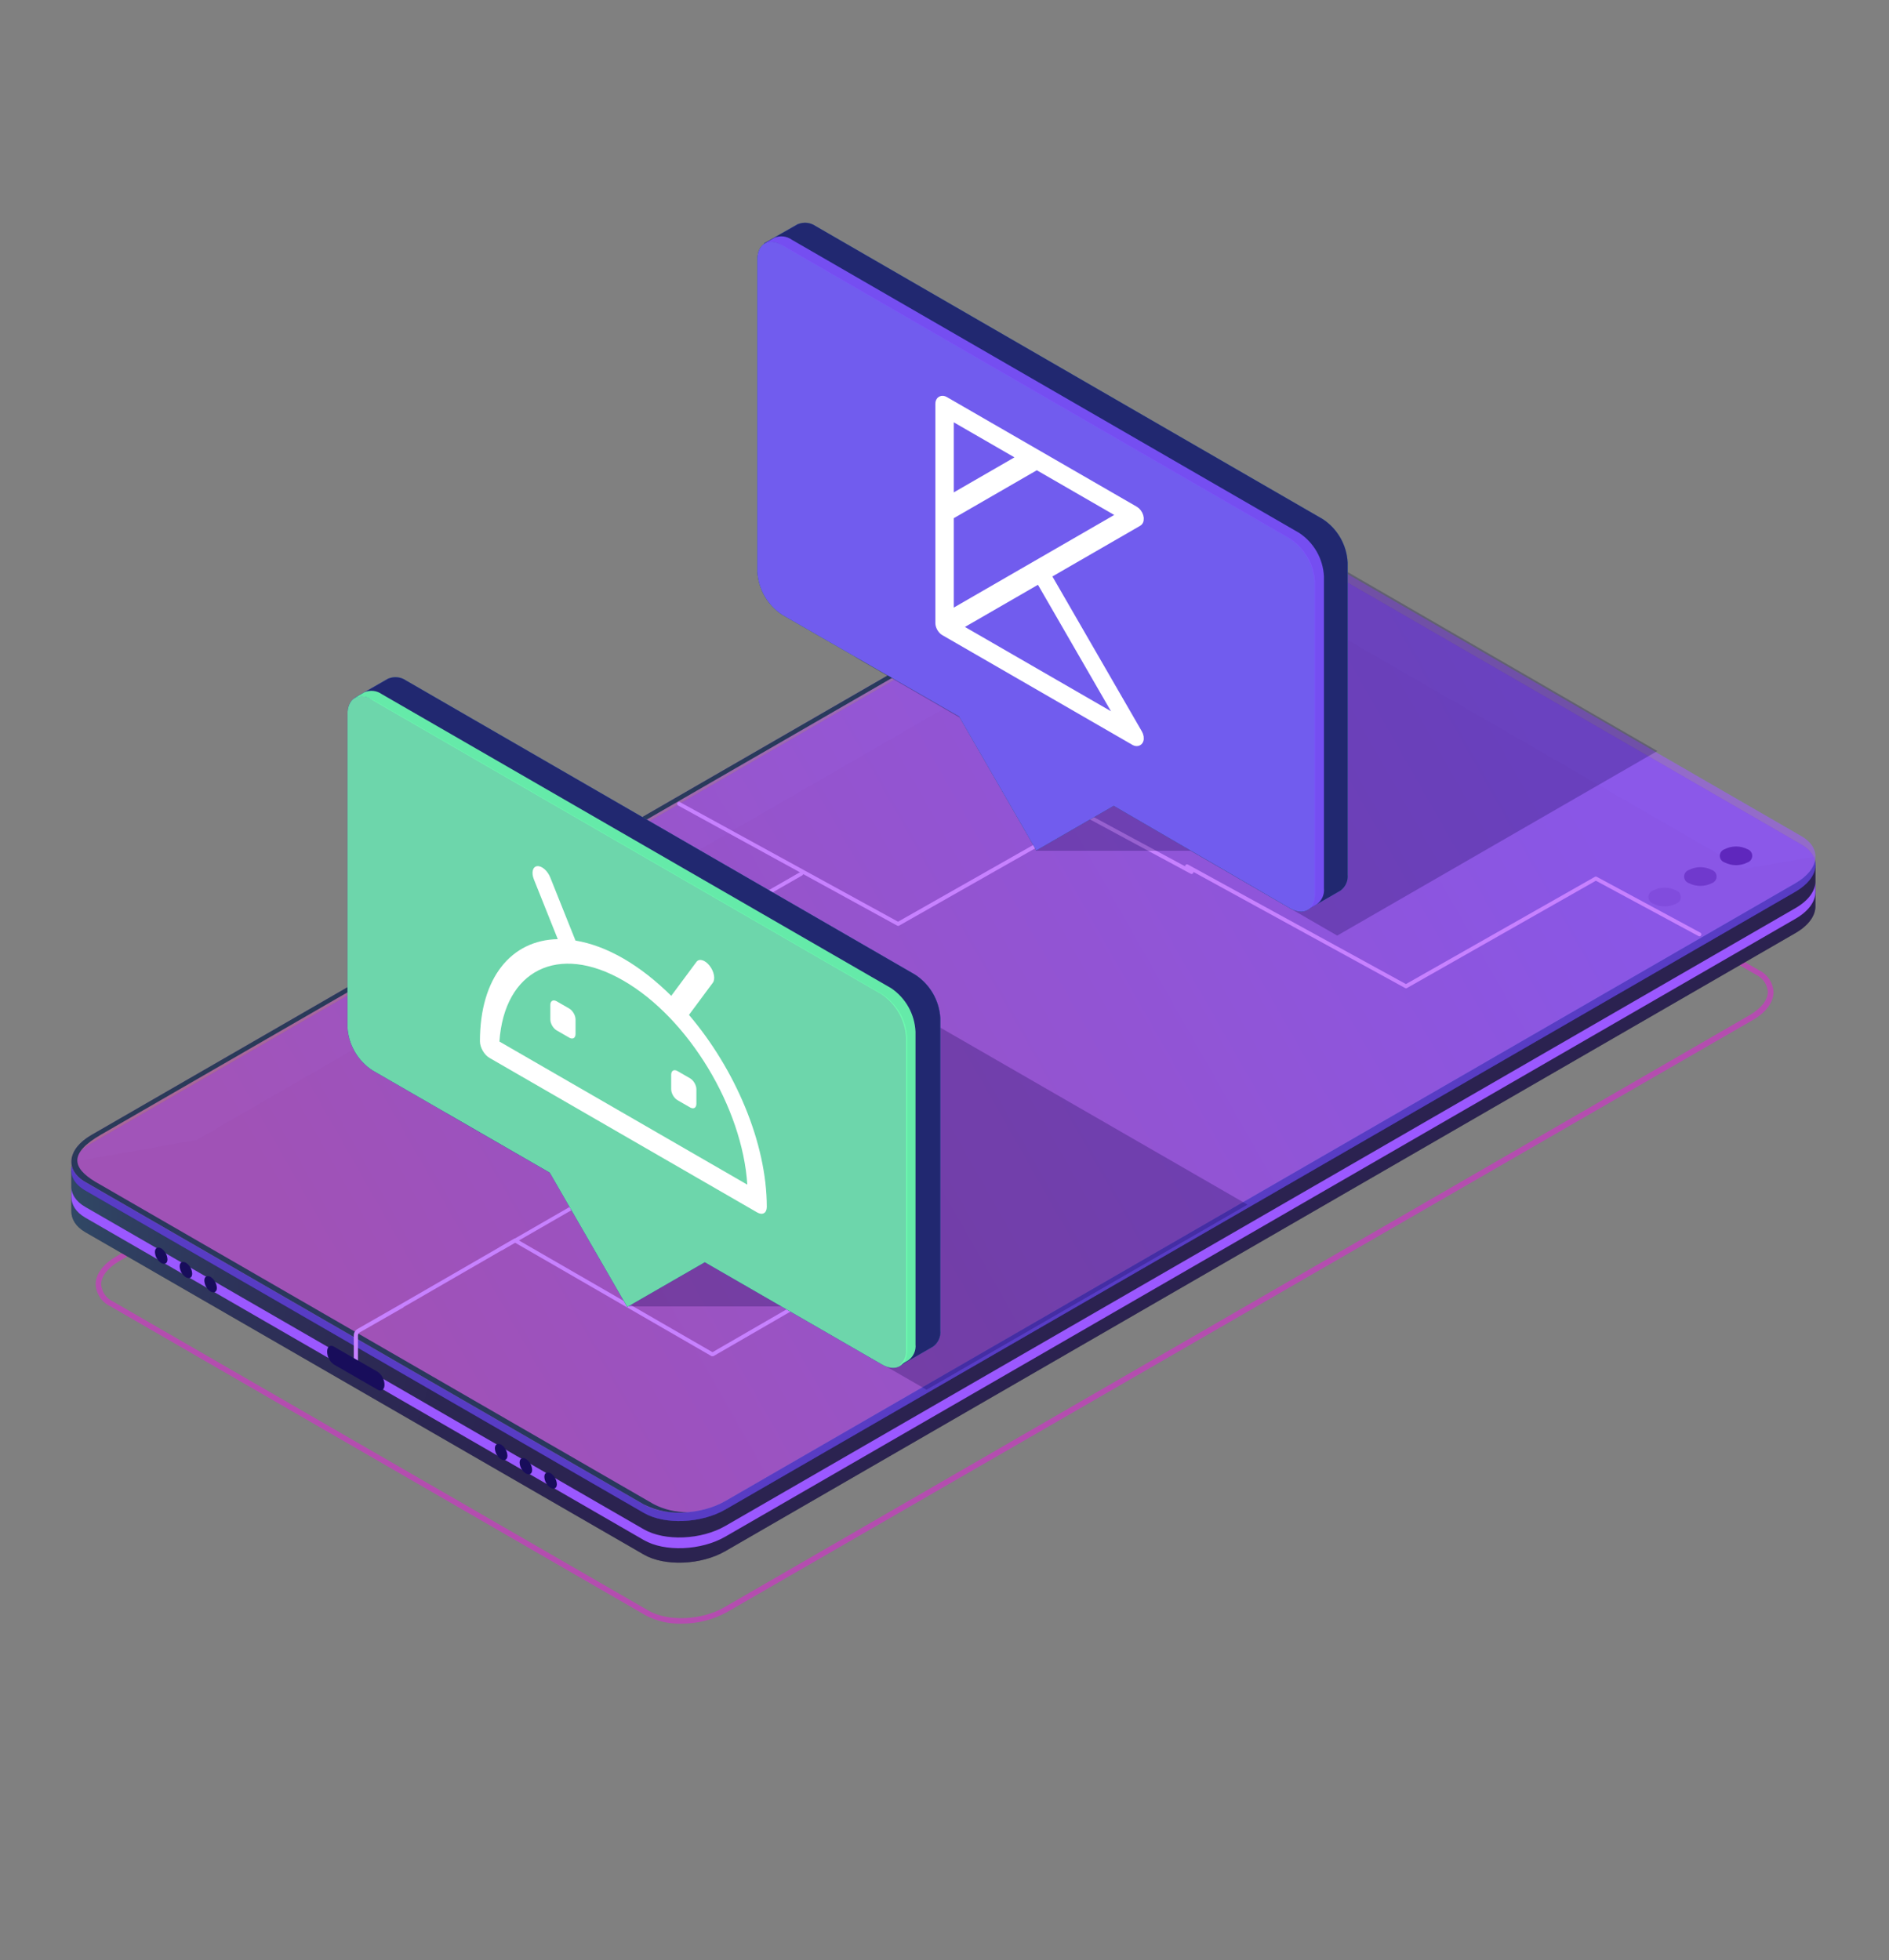 <svg width="212" height="220" viewBox="0 0 212 220" fill="none" xmlns="http://www.w3.org/2000/svg">
<rect x="0" y="0" width="212" height="220" fill="#808080" stroke="none"/>
<path d="M76.45 182.223C75.074 182.262 73.711 181.947 72.491 181.31L12.405 146.617C11.929 146.395 11.523 146.049 11.229 145.615C10.935 145.18 10.763 144.674 10.734 144.151C10.734 143.004 11.572 141.863 13.034 141.018L128.212 74.537C130.888 72.995 134.958 72.829 137.283 74.173L197.369 108.866C197.843 109.089 198.249 109.436 198.543 109.87C198.837 110.304 199.009 110.809 199.04 111.333C199.04 112.479 198.202 113.62 196.74 114.465L81.556 180.946C79.99 181.799 78.233 182.238 76.45 182.223ZM133.305 73.871C131.625 73.866 129.972 74.291 128.502 75.104L13.342 141.561C12.109 142.288 11.35 143.238 11.35 144.157C11.384 144.571 11.528 144.969 11.768 145.308C12.008 145.647 12.334 145.916 12.713 146.087L72.8 180.774C74.952 182.007 78.744 181.859 81.248 180.41L196.414 113.898C197.647 113.17 198.405 112.22 198.405 111.302C198.369 110.888 198.224 110.491 197.985 110.152C197.746 109.813 197.42 109.544 197.042 109.372L136.956 74.71C135.83 74.124 134.574 73.835 133.305 73.871Z" fill="#B44DAF"/>
<path d="M203.747 97.074L195.73 98.473L139.498 65.994C137.154 64.644 133.066 64.81 130.359 66.377L22.056 128.905L8.009 131.372V135.941C8.009 136.823 8.496 137.662 9.582 138.291L72.252 174.469C74.595 175.82 78.683 175.653 81.391 174.093L201.508 104.714C202.982 103.863 203.734 102.771 203.74 101.742L203.747 97.074Z" fill="#323337"/>
<path style="mix-blend-mode:lighten" opacity="0.5" d="M203.747 97.074L195.73 98.473L139.498 65.994C137.154 64.644 133.066 64.81 130.359 66.377L22.056 128.905L8.009 131.372V135.941C8.009 136.823 8.496 137.662 9.582 138.291L72.252 174.469C74.595 175.82 78.683 175.653 81.391 174.093L201.508 104.714C202.982 103.863 203.734 102.771 203.74 101.742L203.747 97.074Z" fill="url(#paint0_radial)"/>
<path d="M201.508 101.914L81.397 171.262C78.69 172.822 74.614 172.989 72.258 171.638L9.582 135.46C8.496 134.843 7.984 133.992 8.009 133.11V134.313C8.009 135.194 8.496 136.033 9.582 136.662L72.252 172.841C74.595 174.198 78.683 174.025 81.391 172.465L201.508 103.11C202.982 102.259 203.734 101.174 203.74 100.138V98.941C203.734 99.971 202.982 101.063 201.508 101.914Z" fill="#9B58FF"/>
<path d="M72.258 169.794L9.582 133.615C7.238 132.259 7.534 129.915 10.235 128.337L130.359 58.988C133.066 57.428 137.142 57.262 139.498 58.612L202.168 94.791C204.505 96.148 204.215 98.491 201.508 100.07L81.397 169.418C78.69 170.978 74.601 171.151 72.258 169.794Z" fill="#312A91"/>
<g opacity="0.7">
<path d="M72.258 169.794L9.582 133.615C7.238 132.259 7.534 129.915 10.235 128.337L130.359 58.988C133.066 57.428 137.142 57.262 139.498 58.612L202.168 94.791C204.505 96.148 204.215 98.491 201.508 100.07L81.397 169.418C78.69 170.978 74.601 171.151 72.258 169.794Z" fill="#7F52FF" style="mix-blend-mode:lighten"/>
</g>
<g opacity="0.4">
<path opacity="0.5" d="M203.747 96.117L195.73 97.523L139.498 65.044C137.154 63.688 133.066 63.86 130.359 65.42L22.056 127.949L8.009 130.415V131.273C8.009 132.154 8.496 132.993 9.582 133.622L72.252 169.801C74.595 171.158 78.683 170.985 81.391 169.425L201.508 100.07C202.982 99.219 203.734 98.128 203.74 97.098L203.747 96.117Z" fill="url(#paint1_radial)"/>
<g opacity="0.7">
<path d="M72.258 168.846L9.581 132.661C7.238 131.31 7.534 128.961 10.235 127.382L130.359 58.04C133.066 56.473 137.142 56.307 139.498 57.657L202.168 93.843C204.505 95.193 204.215 97.542 201.508 99.115L81.397 168.463C78.69 170.024 74.601 170.196 72.258 168.846Z" fill="#42E8E0" style="mix-blend-mode:lighten"/>
</g>
<path opacity="0.4" d="M72.258 168.846L9.581 132.661C7.238 131.31 7.534 128.961 10.235 127.382L130.359 58.04C133.066 56.473 137.142 56.307 139.498 57.657L202.168 93.843C204.505 95.193 204.215 97.542 201.508 99.115L81.397 168.463C78.69 170.024 74.601 170.196 72.258 168.846Z" fill="#312A91"/>
</g>
<path d="M56.947 163.37C56.947 163.82 56.632 163.986 56.243 163.777C56.037 163.641 55.866 163.459 55.744 163.245C55.621 163.03 55.552 162.79 55.541 162.544C55.541 162.1 55.855 161.927 56.243 162.137C56.45 162.272 56.621 162.454 56.743 162.669C56.866 162.883 56.935 163.123 56.947 163.37Z" fill="#180D5B"/>
<path d="M59.721 164.973C59.721 165.417 59.407 165.589 59.018 165.374C58.811 165.239 58.639 165.057 58.517 164.843C58.394 164.628 58.325 164.387 58.315 164.14C58.315 163.69 58.63 163.524 59.018 163.733C59.226 163.869 59.398 164.052 59.52 164.268C59.643 164.483 59.712 164.725 59.721 164.973Z" fill="#180D5B"/>
<path d="M62.496 166.571C62.496 167.021 62.182 167.187 61.793 166.978C61.587 166.843 61.415 166.66 61.293 166.446C61.17 166.232 61.101 165.991 61.09 165.744C61.09 165.3 61.405 165.128 61.793 165.344C62 165.477 62.172 165.658 62.294 165.872C62.416 166.085 62.486 166.325 62.496 166.571Z" fill="#180D5B"/>
<path d="M18.794 141.344C18.794 141.788 18.48 141.961 18.091 141.745C17.884 141.61 17.712 141.428 17.589 141.214C17.467 140.999 17.398 140.758 17.388 140.511C17.388 140.061 17.703 139.895 18.091 140.104C18.299 140.24 18.471 140.423 18.593 140.639C18.715 140.854 18.784 141.096 18.794 141.344Z" fill="#180D5B"/>
<path d="M21.569 142.947C21.569 143.397 21.255 143.563 20.866 143.354C20.66 143.219 20.488 143.036 20.366 142.822C20.243 142.608 20.174 142.367 20.163 142.12C20.163 141.676 20.478 141.504 20.866 141.72C21.073 141.853 21.244 142.034 21.367 142.248C21.489 142.461 21.558 142.701 21.569 142.947Z" fill="#180D5B"/>
<path d="M24.338 144.544C24.338 144.994 24.023 145.16 23.635 144.951C23.429 144.815 23.257 144.633 23.135 144.419C23.013 144.204 22.943 143.964 22.932 143.717C22.932 143.267 23.247 143.101 23.635 143.31C23.841 143.446 24.013 143.628 24.135 143.843C24.257 144.057 24.327 144.297 24.338 144.544Z" fill="#180D5B"/>
<path opacity="0.5" d="M72.258 168.846L9.581 132.661C7.238 131.31 7.534 128.961 10.235 127.382L130.359 58.04C133.066 56.473 137.142 56.307 139.498 57.657L202.168 93.843C204.505 95.193 204.215 97.542 201.508 99.115L81.397 168.463C78.69 170.024 74.601 170.196 72.258 168.846Z" fill="url(#paint2_linear)"/>
<path opacity="0.9" d="M73.344 168.802L10.674 132.617C8.133 131.075 7.677 129.453 11.327 127.345L131.445 57.996C132.742 57.288 134.176 56.868 135.65 56.763C133.804 56.728 131.981 57.174 130.359 58.058L10.242 127.382C7.541 128.948 7.245 131.31 9.588 132.66L72.258 168.845C73.783 169.611 75.498 169.911 77.192 169.708C75.853 169.732 74.531 169.421 73.344 168.802Z" fill="#1C3653"/>
<path opacity="0.2" d="M188.107 99.934C188.263 99.986 188.399 100.085 188.495 100.219C188.591 100.352 188.643 100.512 188.643 100.677C188.643 100.841 188.591 101.001 188.495 101.135C188.399 101.268 188.263 101.368 188.107 101.42C187.708 101.62 187.268 101.725 186.822 101.725C186.375 101.725 185.935 101.62 185.536 101.42C185.38 101.368 185.244 101.268 185.148 101.135C185.052 101.001 185 100.841 185 100.677C185 100.512 185.052 100.352 185.148 100.219C185.244 100.085 185.38 99.986 185.536 99.934C185.934 99.73 186.375 99.624 186.822 99.624C187.269 99.624 187.709 99.73 188.107 99.934Z" fill="#5F27BD"/>
<path opacity="0.6" d="M192.115 97.634C192.271 97.686 192.407 97.785 192.503 97.919C192.6 98.052 192.651 98.213 192.651 98.377C192.651 98.541 192.6 98.702 192.503 98.835C192.407 98.968 192.271 99.068 192.115 99.12C191.717 99.321 191.276 99.425 190.83 99.425C190.383 99.425 189.943 99.321 189.544 99.12C189.388 99.068 189.252 98.968 189.156 98.835C189.06 98.702 189.008 98.541 189.008 98.377C189.008 98.213 189.06 98.052 189.156 97.919C189.252 97.785 189.388 97.686 189.544 97.634C189.942 97.43 190.383 97.324 190.83 97.324C191.277 97.324 191.717 97.43 192.115 97.634Z" fill="#5F27BD"/>
<path d="M196.124 95.31C196.278 95.363 196.411 95.463 196.505 95.596C196.6 95.728 196.65 95.887 196.65 96.05C196.65 96.212 196.6 96.371 196.505 96.504C196.411 96.636 196.278 96.736 196.124 96.79C195.726 96.993 195.285 97.099 194.838 97.099C194.391 97.099 193.95 96.993 193.552 96.79C193.395 96.739 193.259 96.641 193.162 96.508C193.065 96.375 193.012 96.214 193.012 96.05C193.012 95.885 193.065 95.725 193.162 95.592C193.259 95.459 193.395 95.36 193.552 95.31C193.95 95.106 194.391 95 194.838 95C195.285 95 195.726 95.106 196.124 95.31Z" fill="#5F27BD"/>
<path d="M40.173 153.166H39.705V149.867C39.706 149.72 39.746 149.576 39.821 149.449C39.896 149.323 40.002 149.218 40.13 149.146L45.064 146.321L45.292 146.722L40.358 149.546C40.303 149.58 40.257 149.627 40.225 149.683C40.192 149.739 40.175 149.802 40.173 149.867V153.166Z" fill="#C781FF"/>
<path d="M43.152 155.403C43.152 155.958 42.813 156.211 42.4 155.977L37.467 153.134C37.237 152.971 37.049 152.756 36.918 152.506C36.787 152.256 36.718 151.979 36.714 151.697C36.714 151.142 37.047 150.889 37.467 151.13L42.4 153.967C42.628 154.131 42.816 154.346 42.946 154.596C43.077 154.845 43.147 155.122 43.152 155.403Z" fill="#180D5B"/>
<path d="M79.964 152.2C79.928 152.21 79.889 152.21 79.853 152.2L57.802 139.466L45.327 146.674C45.302 146.689 45.275 146.698 45.246 146.702C45.218 146.705 45.19 146.704 45.162 146.696C45.135 146.689 45.109 146.676 45.086 146.658C45.064 146.641 45.045 146.619 45.031 146.594C45.001 146.545 44.993 146.486 45.006 146.431C45.02 146.375 45.056 146.328 45.105 146.298L57.697 139.028C57.73 139.01 57.767 139 57.805 139C57.842 139 57.88 139.01 57.913 139.028L79.964 151.756L100.714 139.756C100.764 139.727 100.823 139.719 100.879 139.734C100.934 139.749 100.982 139.786 101.01 139.836C101.039 139.886 101.047 139.945 101.032 140C101.017 140.056 100.98 140.103 100.93 140.132L80.069 152.2C80.034 152.209 79.998 152.209 79.964 152.2Z" fill="#C781FF"/>
<path d="M56.243 140.352C56.195 140.353 56.147 140.338 56.108 140.308C56.07 140.279 56.042 140.237 56.03 140.19C56.018 140.143 56.022 140.093 56.042 140.049C56.061 140.004 56.096 139.968 56.139 139.945L86.971 122.185L67.8 110.882C67.767 110.864 67.74 110.837 67.722 110.804C67.704 110.771 67.694 110.735 67.695 110.697C67.694 110.658 67.704 110.62 67.724 110.586C67.743 110.553 67.772 110.525 67.806 110.506L89.826 97.865C89.876 97.836 89.935 97.828 89.991 97.844C90.046 97.859 90.094 97.895 90.122 97.945C90.151 97.995 90.159 98.054 90.144 98.109C90.129 98.165 90.092 98.212 90.042 98.241L68.342 110.697L87.495 121.982C87.528 122 87.556 122.027 87.576 122.06C87.595 122.092 87.606 122.129 87.606 122.167C87.606 122.205 87.596 122.242 87.576 122.275C87.557 122.307 87.529 122.334 87.495 122.352L56.355 140.303C56.322 140.328 56.284 140.345 56.243 140.352Z" fill="#C781FF"/>
<path d="M76.219 90C76.18 89.999 76.142 90.01 76.108 90.029C76.074 90.049 76.047 90.077 76.028 90.111C76.014 90.136 76.005 90.164 76.001 90.192C75.998 90.221 76.001 90.249 76.009 90.277C76.017 90.305 76.03 90.33 76.048 90.353C76.066 90.375 76.089 90.393 76.114 90.407L100.694 103.887C100.726 103.905 100.762 103.915 100.799 103.915C100.835 103.915 100.871 103.905 100.903 103.887L122.104 91.844L133.629 98.06C133.654 98.073 133.681 98.082 133.71 98.085C133.738 98.087 133.767 98.084 133.794 98.076C133.821 98.067 133.846 98.053 133.868 98.034C133.889 98.016 133.907 97.993 133.919 97.967C133.933 97.942 133.942 97.915 133.945 97.887C133.948 97.859 133.946 97.831 133.937 97.804C133.929 97.777 133.916 97.752 133.898 97.73C133.88 97.708 133.858 97.69 133.833 97.677L122.203 91.406C122.17 91.389 122.134 91.38 122.098 91.38C122.061 91.38 122.025 91.389 121.993 91.406L100.786 103.443L76.311 90.025C76.283 90.008 76.251 90 76.219 90Z" fill="#C781FF"/>
<path d="M133.219 97C133.18 96.999 133.142 97.01 133.108 97.029C133.074 97.049 133.047 97.077 133.028 97.111C133.014 97.136 133.005 97.164 133.001 97.192C132.998 97.221 133.001 97.249 133.009 97.277C133.017 97.305 133.03 97.33 133.048 97.353C133.066 97.375 133.089 97.393 133.114 97.407L157.694 110.887C157.726 110.905 157.762 110.915 157.799 110.915C157.835 110.915 157.871 110.905 157.903 110.887L179.104 98.844L190.629 105.06C190.654 105.073 190.681 105.082 190.71 105.085C190.738 105.087 190.767 105.084 190.794 105.076C190.821 105.067 190.846 105.053 190.868 105.034C190.889 105.016 190.907 104.993 190.919 104.967C190.933 104.943 190.942 104.915 190.945 104.887C190.948 104.859 190.946 104.831 190.937 104.804C190.929 104.777 190.916 104.752 190.898 104.73C190.88 104.708 190.858 104.69 190.833 104.677L179.203 98.406C179.17 98.389 179.134 98.38 179.098 98.38C179.061 98.38 179.025 98.389 178.993 98.406L157.786 110.443L133.311 97.025C133.283 97.008 133.251 97 133.219 97Z" fill="#C781FF"/>
<path opacity="0.25" d="M132.343 53.276C131.473 52.836 130.512 52.606 129.536 52.606C128.561 52.606 127.6 52.836 126.729 53.276L96.424 70.78C94.87 71.671 94.87 73.121 96.424 74.022L116.248 85.467V95.483H133.607L150.075 105.001L186.004 84.286L132.343 53.276Z" fill="#0B0244"/>
<path d="M148.48 58.277L91.515 25.361C91.236 25.171 90.914 25.051 90.578 25.013C90.243 24.975 89.903 25.02 89.588 25.144H89.536L85.735 27.319L88.656 28.572V61.985C88.71 62.958 88.993 63.904 89.48 64.748C89.968 65.592 90.647 66.309 91.463 66.842L111.287 78.235L119.966 93.264L128.646 88.261L146.843 98.826L146.698 102.109L150.437 99.954C150.72 99.75 150.943 99.475 151.085 99.157C151.227 98.839 151.282 98.489 151.245 98.142V63.145C151.197 62.173 150.922 61.227 150.442 60.382C149.962 59.536 149.29 58.815 148.48 58.277V58.277Z" fill="#312A91"/>
<path opacity="0.5" d="M148.48 58.277L91.515 25.361C91.236 25.171 90.914 25.051 90.578 25.013C90.243 24.975 89.903 25.02 89.588 25.144L85.735 27.319L88.656 28.572V61.985C88.71 62.958 88.993 63.904 89.48 64.748C89.968 65.592 90.647 66.309 91.463 66.842L111.287 78.235L119.966 93.264L128.646 88.261L146.843 98.826L146.698 102.109L150.437 99.954C150.72 99.75 150.943 99.475 151.085 99.157C151.227 98.839 151.282 98.489 151.245 98.142V63.145C151.197 62.173 150.922 61.227 150.442 60.382C149.962 59.536 149.29 58.815 148.48 58.277V58.277Z" fill="#5CFFF3"/>
<path opacity="0.8" d="M148.48 58.277L91.515 25.361C91.236 25.171 90.914 25.051 90.578 25.013C90.243 24.975 89.903 25.02 89.588 25.144L85.735 27.319L88.656 28.572V61.985C88.71 62.958 88.993 63.904 89.48 64.748C89.968 65.592 90.647 66.309 91.463 66.842L111.287 78.235L119.966 93.264L128.646 88.261L146.843 98.826L146.698 102.109L150.437 99.954C150.72 99.75 150.943 99.475 151.085 99.157C151.227 98.839 151.282 98.489 151.245 98.142V63.145C151.197 62.173 150.922 61.227 150.442 60.382C149.962 59.536 149.29 58.815 148.48 58.277V58.277Z" fill="url(#paint3_radial)"/>
<path d="M144.772 60.442L87.807 27.526C86.264 26.635 85 27.36 85 29.152V64.15C85.054 65.123 85.337 66.069 85.824 66.913C86.312 67.757 86.991 68.474 87.807 69.007L107.641 80.4L116.31 95.429L124.99 90.426L144.772 101.923C146.315 102.814 147.579 102.088 147.579 100.307V65.31C147.526 64.335 147.245 63.386 146.757 62.54C146.269 61.695 145.589 60.976 144.772 60.442Z" fill="#312A91"/>
<path opacity="0.8" d="M144.772 60.442L87.807 27.526C86.264 26.635 85 27.36 85 29.152V64.15C85.054 65.123 85.337 66.069 85.824 66.913C86.312 67.757 86.991 68.474 87.807 69.007L107.641 80.4L116.31 95.429L124.99 90.426L144.772 101.923C146.315 102.814 147.579 102.088 147.579 100.307V65.31C147.526 64.335 147.245 63.386 146.757 62.54C146.269 61.695 145.589 60.976 144.772 60.442Z" fill="url(#paint4_radial)"/>
<path opacity="0.5" d="M144.772 60.442L87.807 27.526C86.264 26.635 85 27.36 85 29.152V64.15C85.054 65.123 85.337 66.069 85.824 66.913C86.312 67.757 86.991 68.474 87.807 69.007L107.641 80.4L116.31 95.429L124.99 90.426L144.772 101.923C146.315 102.814 147.579 102.088 147.579 100.307V65.31C147.526 64.335 147.245 63.386 146.757 62.54C146.269 61.695 145.589 60.976 144.772 60.442Z" fill="#5CFFF3"/>
<path opacity="0.8" d="M144.772 60.442L87.807 27.526C86.264 26.635 85 27.36 85 29.152V64.15C85.054 65.123 85.337 66.069 85.824 66.913C86.312 67.757 86.991 68.474 87.807 69.007L107.641 80.4L116.31 95.429L124.99 90.426L144.772 101.923C146.315 102.814 147.579 102.088 147.579 100.307V65.31C147.526 64.335 147.245 63.386 146.757 62.54C146.269 61.695 145.589 60.976 144.772 60.442Z" fill="#7F52FF"/>
<path opacity="0.9" d="M145.808 59.81L88.843 26.894C88.567 26.699 88.248 26.577 87.912 26.539C87.578 26.501 87.238 26.548 86.927 26.677L85.787 27.329C86.103 27.191 86.45 27.137 86.793 27.174C87.137 27.21 87.464 27.335 87.745 27.536L144.71 60.452C145.527 60.986 146.207 61.705 146.695 62.55C147.183 63.396 147.464 64.345 147.517 65.32V100.317C147.548 100.657 147.493 100.998 147.355 101.31C147.217 101.622 147.002 101.893 146.73 102.099L147.765 101.498C148.05 101.298 148.277 101.026 148.42 100.709C148.564 100.392 148.621 100.042 148.584 99.696V64.678C148.534 63.706 148.258 62.759 147.776 61.913C147.293 61.068 146.619 60.347 145.808 59.81V59.81Z" fill="#7F52FF"/>
<g clip-path="url(#clip0)">
<path d="M106.009 44.992C105.867 44.911 105.732 44.897 105.632 44.955C105.532 45.013 105.476 45.137 105.475 45.3L105.475 56.998L105.475 69.927C105.475 69.928 105.475 69.929 105.475 69.93C105.476 69.942 105.477 69.954 105.478 69.966C105.478 69.977 105.479 69.987 105.48 69.998C105.48 70 105.48 70.003 105.481 70.005C105.482 70.025 105.485 70.045 105.488 70.065C105.491 70.084 105.495 70.103 105.499 70.122C105.502 70.134 105.505 70.146 105.509 70.157C105.513 70.172 105.517 70.186 105.521 70.201C105.528 70.222 105.536 70.244 105.544 70.266C105.549 70.278 105.554 70.29 105.559 70.303C105.562 70.312 105.566 70.322 105.57 70.331C105.577 70.346 105.584 70.36 105.591 70.374C105.595 70.383 105.599 70.391 105.604 70.4C105.611 70.413 105.618 70.427 105.625 70.44C105.63 70.448 105.634 70.457 105.639 70.465C105.65 70.483 105.662 70.502 105.674 70.52C105.675 70.522 105.676 70.524 105.678 70.525C105.69 70.543 105.702 70.561 105.715 70.578C105.717 70.582 105.72 70.585 105.722 70.588C105.724 70.591 105.726 70.593 105.728 70.595C105.74 70.612 105.754 70.628 105.767 70.643C105.783 70.662 105.799 70.68 105.816 70.697C105.827 70.708 105.837 70.718 105.848 70.729C105.856 70.736 105.864 70.742 105.871 70.749C105.872 70.75 105.873 70.751 105.874 70.752C105.889 70.765 105.903 70.777 105.918 70.788C105.929 70.796 105.94 70.804 105.95 70.812C105.96 70.819 105.97 70.826 105.98 70.832C105.983 70.834 105.986 70.836 105.99 70.838C105.996 70.842 106.002 70.846 106.009 70.85C106.014 70.853 106.019 70.856 106.024 70.859L127.336 83.163C127.441 83.224 127.544 83.247 127.632 83.23C127.719 83.213 127.788 83.157 127.828 83.067C127.868 82.978 127.879 82.861 127.858 82.729C127.838 82.598 127.787 82.459 127.713 82.33L117.426 64.513L127.713 58.574C127.787 58.531 127.838 58.451 127.858 58.343C127.879 58.236 127.868 58.106 127.828 57.97C127.788 57.834 127.719 57.699 127.632 57.58C127.544 57.462 127.441 57.367 127.336 57.306L116.139 50.841L106.009 44.992ZM106.542 46.532L114.852 51.329L106.542 56.127L106.542 46.532ZM116.36 52.2L126.049 57.794L116.295 63.425L106.542 69.056L106.542 57.868L116.36 52.2ZM116.672 64.948L126.049 81.189L107.296 70.362L116.672 64.948Z" fill="white" stroke="white"/>
</g>
<path opacity="0.25" d="M86.483 104.352C85.611 103.91 84.646 103.68 83.668 103.68C82.691 103.68 81.726 103.91 80.854 104.352L50.466 121.903C48.908 122.796 48.908 124.25 50.466 125.154L70.344 136.578V146.621H87.75L103.983 155.968L140 135.197L86.483 104.352Z" fill="#0B0244"/>
<path d="M102.674 109.368L45.553 76.362C45.274 76.171 44.951 76.051 44.615 76.013C44.278 75.975 43.937 76.02 43.622 76.144V76.144H43.57L39.831 78.294L42.76 79.55V113.054C42.814 114.03 43.097 114.979 43.586 115.826C44.075 116.672 44.756 117.391 45.574 117.925L65.452 129.401L74.155 144.471L82.859 139.455L101.127 149.996L100.981 153.288L104.731 151.128C105.014 150.923 105.238 150.647 105.38 150.328C105.522 150.009 105.578 149.658 105.541 149.311V114.238C105.481 113.258 105.19 112.306 104.691 111.459C104.193 110.613 103.502 109.896 102.674 109.368V109.368Z" fill="#312A91"/>
<path opacity="0.5" d="M102.674 109.368L45.553 76.362C45.273 76.171 44.951 76.051 44.614 76.013C44.278 75.975 43.937 76.02 43.622 76.144L39.81 78.325L42.739 79.582V113.054C42.793 114.03 43.076 114.979 43.565 115.826C44.054 116.672 44.735 117.391 45.553 117.925L65.431 129.401L74.135 144.471L82.838 139.455L101.106 149.996L100.961 153.288L104.71 151.128C104.993 150.923 105.217 150.647 105.359 150.328C105.501 150.009 105.557 149.658 105.52 149.311V114.238C105.462 113.26 105.174 112.309 104.68 111.463C104.185 110.616 103.498 109.898 102.674 109.368V109.368Z" fill="#5CFFF3"/>
<path opacity="0.8" d="M102.674 109.368L45.553 76.362C45.273 76.171 44.951 76.051 44.614 76.013C44.278 75.975 43.937 76.02 43.622 76.144L39.81 78.325L42.739 79.582V113.054C42.793 114.03 43.076 114.979 43.565 115.826C44.054 116.672 44.735 117.391 45.553 117.925L65.431 129.401L74.135 144.471L82.838 139.455L101.106 149.996L100.961 153.288L104.71 151.128C104.993 150.923 105.217 150.647 105.359 150.328C105.501 150.009 105.557 149.658 105.52 149.311V114.238C105.462 113.26 105.174 112.309 104.68 111.463C104.185 110.616 103.498 109.898 102.674 109.368V109.368Z" fill="url(#paint5_radial)"/>
<path d="M98.935 111.539L41.815 78.533C40.257 77.64 39 78.367 39 80.164V115.257C39.054 116.232 39.337 117.182 39.826 118.028C40.315 118.874 40.996 119.593 41.815 120.127L61.703 131.604L70.396 146.673L79.099 141.657L98.987 153.133C100.535 154.026 101.802 153.299 101.802 151.502V116.42C101.743 115.438 101.453 114.483 100.955 113.635C100.457 112.786 99.764 112.068 98.935 111.539V111.539Z" fill="#312A91"/>
<path opacity="0.8" d="M98.935 111.539L41.815 78.533C40.257 77.64 39 78.367 39 80.164V115.257C39.054 116.232 39.337 117.182 39.826 118.028C40.315 118.874 40.996 119.593 41.815 120.127L61.703 131.604L70.396 146.673L79.099 141.657L98.987 153.133C100.535 154.026 101.802 153.299 101.802 151.502V116.42C101.743 115.438 101.453 114.483 100.955 113.635C100.457 112.786 99.764 112.068 98.935 111.539V111.539Z" fill="url(#paint6_radial)"/>
<path opacity="0.5" d="M98.935 111.539L41.815 78.533C40.257 77.64 39 78.367 39 80.164V115.257C39.054 116.232 39.337 117.182 39.826 118.028C40.315 118.874 40.996 119.593 41.815 120.127L61.703 131.604L70.396 146.673L79.099 141.657L98.987 153.133C100.535 154.026 101.802 153.299 101.802 151.502V116.42C101.743 115.438 101.453 114.483 100.955 113.635C100.457 112.786 99.764 112.068 98.935 111.539V111.539Z" fill="#5CFFF3"/>
<path opacity="0.8" d="M98.935 111.539L41.815 78.533C40.257 77.64 39 78.367 39 80.164V115.257C39.054 116.232 39.337 117.182 39.826 118.028C40.315 118.874 40.996 119.593 41.815 120.127L61.703 131.604L70.396 146.673L79.099 141.657L98.987 153.133C100.535 154.026 101.802 153.299 101.802 151.502V116.42C101.743 115.438 101.453 114.483 100.955 113.635C100.457 112.786 99.764 112.068 98.935 111.539V111.539Z" fill="#79EAAB"/>
<path opacity="0.9" d="M100.015 110.906L42.843 77.9C42.567 77.705 42.246 77.582 41.91 77.544C41.574 77.506 41.234 77.553 40.921 77.682L39.779 78.336C40.096 78.198 40.444 78.144 40.788 78.18C41.132 78.217 41.461 78.342 41.742 78.544L98.863 111.549C99.682 112.085 100.364 112.806 100.853 113.654C101.342 114.502 101.624 115.453 101.677 116.431V151.482C101.71 151.824 101.654 152.169 101.516 152.483C101.378 152.798 101.162 153.071 100.888 153.279L101.926 152.676C102.212 152.476 102.439 152.203 102.583 151.885C102.728 151.567 102.784 151.216 102.747 150.869V115.787C102.703 114.817 102.434 113.87 101.96 113.022C101.485 112.175 100.82 111.45 100.015 110.906V110.906Z" fill="#6DFFAF"/>
<path d="M77.322 113.902L80.001 110.292C80.306 109.88 80.142 109.025 79.633 108.379C79.124 107.732 78.466 107.541 78.161 107.954L75.333 111.764C73.649 110.1 71.846 108.663 69.96 107.574C68.073 106.484 66.27 105.84 64.586 105.559L61.758 98.484C61.454 97.719 60.795 97.151 60.286 97.209C59.777 97.267 59.613 97.933 59.918 98.697L62.598 105.401C57.417 105.502 53.862 109.683 53.862 116.869C53.862 117.554 54.343 118.386 54.935 118.728L84.984 136.076C85.576 136.418 86.057 136.142 86.057 135.457C86.056 128.271 82.502 119.986 77.322 113.902ZM56.049 116.892C56.599 108.903 62.628 105.82 69.96 110.053C77.292 114.286 83.321 124.331 83.87 132.955L56.049 116.892Z" fill="white"/>
<path d="M77.447 121.021L76.033 120.204C75.642 119.979 75.326 120.161 75.326 120.613L75.326 122.246C75.326 122.697 75.642 123.245 76.033 123.471L77.448 124.288C77.839 124.514 78.156 124.331 78.156 123.88L78.156 122.246C78.156 121.795 77.838 121.246 77.447 121.021Z" fill="white"/>
<path d="M63.886 113.19L62.47 112.373C62.079 112.148 61.763 112.33 61.763 112.781L61.763 114.415C61.763 114.866 62.079 115.414 62.47 115.64L63.886 116.457C64.276 116.682 64.593 116.5 64.593 116.049L64.593 114.415C64.593 113.964 64.276 113.416 63.886 113.19Z" fill="white"/>
<defs>
<radialGradient id="paint0_radial" cx="0" cy="0" r="1" gradientUnits="userSpaceOnUse" gradientTransform="translate(-21.436 135.639) scale(154.021)">
<stop stop-color="#42E8E0"/>
<stop offset="0.02" stop-color="#40D8D7"/>
<stop offset="0.06" stop-color="#3AAFC0"/>
<stop offset="0.11" stop-color="#3589AC"/>
<stop offset="0.17" stop-color="#30699A"/>
<stop offset="0.23" stop-color="#2C4D8B"/>
<stop offset="0.3" stop-color="#29377F"/>
<stop offset="0.38" stop-color="#272675"/>
<stop offset="0.47" stop-color="#251B6F"/>
<stop offset="0.61" stop-color="#24146B"/>
<stop offset="1" stop-color="#24126A"/>
</radialGradient>
<radialGradient id="paint1_radial" cx="0" cy="0" r="1" gradientUnits="userSpaceOnUse" gradientTransform="translate(22185.1 19892.6) scale(25011.3 13619.7)">
<stop stop-color="#42E8E0"/>
<stop offset="0.1" stop-color="#3CCACE"/>
<stop offset="0.34" stop-color="#2F87A5"/>
<stop offset="0.56" stop-color="#255385"/>
<stop offset="0.75" stop-color="#1E2D6E"/>
<stop offset="0.91" stop-color="#1A1660"/>
<stop offset="1" stop-color="#180D5B"/>
</radialGradient>
<linearGradient id="paint2_linear" x1="167.753" y1="76.348" x2="39.181" y2="149.421" gradientUnits="userSpaceOnUse">
<stop stop-color="#BD52FF"/>
<stop offset="1" stop-color="#EA49A0"/>
</linearGradient>
<radialGradient id="paint3_radial" cx="0" cy="0" r="1" gradientUnits="userSpaceOnUse" gradientTransform="translate(15280.1 10568.9) scale(5645.96 6644.47)">
<stop stop-color="#42E8E0"/>
<stop offset="0.1" stop-color="#3CCACE"/>
<stop offset="0.34" stop-color="#2F87A5"/>
<stop offset="0.56" stop-color="#255385"/>
<stop offset="0.75" stop-color="#1E2D6E"/>
<stop offset="0.91" stop-color="#1A1660"/>
<stop offset="1" stop-color="#180D5B"/>
</radialGradient>
<radialGradient id="paint4_radial" cx="0" cy="0" r="1" gradientUnits="userSpaceOnUse" gradientTransform="translate(13705.3 12121.6) scale(7954.4 9553.36)">
<stop stop-color="#42E8E0"/>
<stop offset="0.1" stop-color="#3CCACE"/>
<stop offset="0.34" stop-color="#2F87A5"/>
<stop offset="0.56" stop-color="#255385"/>
<stop offset="0.75" stop-color="#1E2D6E"/>
<stop offset="0.91" stop-color="#1A1660"/>
<stop offset="1" stop-color="#180D5B"/>
</radialGradient>
<radialGradient id="paint5_radial" cx="0" cy="0" r="1" gradientUnits="userSpaceOnUse" gradientTransform="translate(20238.5 7302.45) scale(5663.17 6659.93)">
<stop stop-color="#42E8E0"/>
<stop offset="0.1" stop-color="#3CCACE"/>
<stop offset="0.34" stop-color="#2F87A5"/>
<stop offset="0.56" stop-color="#255385"/>
<stop offset="0.75" stop-color="#1E2D6E"/>
<stop offset="0.91" stop-color="#1A1660"/>
<stop offset="1" stop-color="#180D5B"/>
</radialGradient>
<radialGradient id="paint6_radial" cx="0" cy="0" r="1" gradientUnits="userSpaceOnUse" gradientTransform="translate(18445.6 8946.89) scale(7982.73 9579.42)">
<stop stop-color="#42E8E0"/>
<stop offset="0.1" stop-color="#3CCACE"/>
<stop offset="0.34" stop-color="#2F87A5"/>
<stop offset="0.56" stop-color="#255385"/>
<stop offset="0.75" stop-color="#1E2D6E"/>
<stop offset="0.91" stop-color="#1A1660"/>
<stop offset="1" stop-color="#180D5B"/>
</radialGradient>
<clipPath id="clip0">
<rect width="30.783" height="30.783" fill="white" transform="matrix(0.866 0.5 -2.20305e-08 1 103.343 40.99)"/>
</clipPath>
</defs>
</svg>
